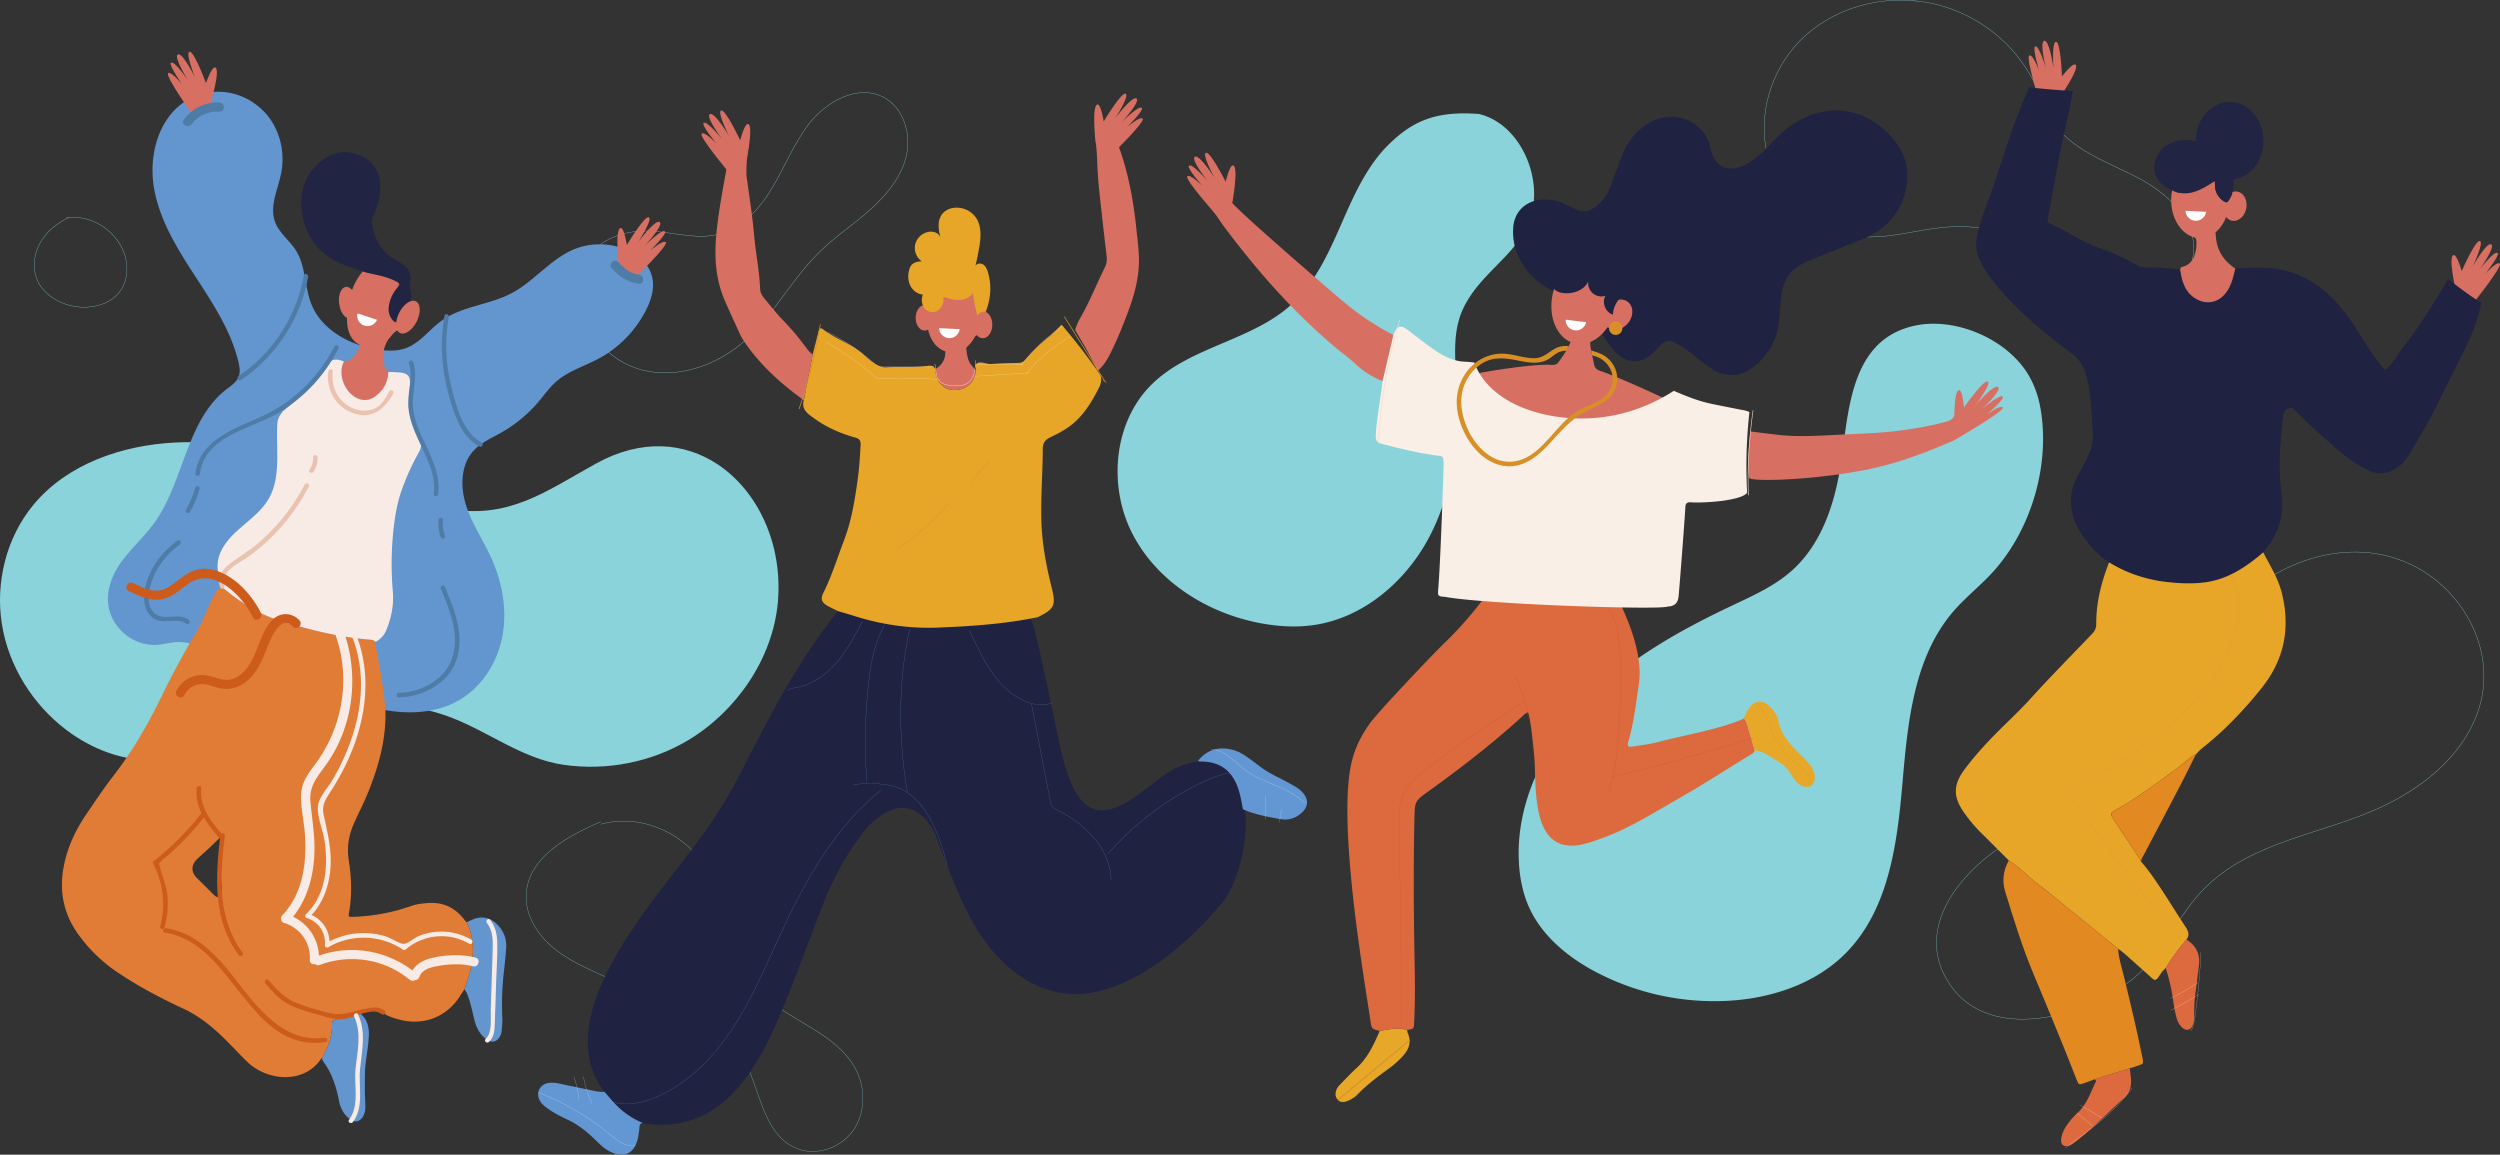 <svg xmlns="http://www.w3.org/2000/svg" width="3521.999" height="1626.689" viewBox="0 0 3521.999 1626.689">
  <rect x="0" y="0" width="3521.999" height="1626.689" fill="#333333" stroke="none"/>
  <g id="success" transform="translate(-32.395 -94.644)">
    <path id="Path_638" data-name="Path 638" d="M1043.7,247.876c-46.279-30.833-107.073-36.95-171.418-1.409-70.943,39.184-123.1,79.207-208.547,63.678-134.207-24.387-242.822-100.485-384.7-93.209-74.75,3.832-152.052,30.079-199.883,88.168-37.8,45.911-53.534,108.959-44.076,167.878S78.442,585.993,125.762,621.81c36.243,27.436,81.134,44.6,126.394,42.534C293.312,662.469,332,645.275,370.4,630.223c92.518-36.263,196.3-61.286,290.121-28.6,57.259,19.95,105.249,60.656,166.095,69.391,60.072,8.623,123.156-3.438,175.393-34.762,67.757-40.628,119.185-114.892,126.24-194.442C1135.44,360.8,1100.5,285.722,1043.7,247.876Z" transform="translate(0 501.12)" fill="#8ad3db"/>
    <path id="Path_639" data-name="Path 639" d="M282.3,321.547c-47.524,20.3-102.452,50.609-105.137,102.216-1.45,27.784,14.125,54.272,35,72.665s46.674,30.064,72.05,41.469q61.258,27.52,122.52,55.046c21.472,9.647,43.569,19.73,59.549,37.016,41.335,44.727,35.859,129.719,92.523,152.052,27.81,10.959,61.952-1.23,79.059-25.74s17.578-58.673,3.914-85.258c-23.9-46.51-80.114-64.288-121.2-96.632a193.624,193.624,0,0,1-67.3-103.446c-5.467-21.436-7.229-43.815-14.509-64.708-21.334-61.219-94.352-99.025-156.657-81.113" transform="translate(596.56 930.784)" fill="none" stroke="#8ad3db" stroke-miterlimit="10" stroke-width="0.412"/>
    <path id="Path_640" data-name="Path 640" d="M918.732,195.951c-11.686-32.3-36.007-60.712-69.473-68.981-61.921-5.036-94.234,10.687-126.25,41.571s-50.388,72.885-68.233,113.631-36.812,82.609-69.591,112.684c-55.947,51.326-142.22,59.4-196.681,112.3s-62.649,143.265-28.02,210.837S466.041,830.142,540.668,844.186c24.254,4.565,49.21,6.235,73.674,2.925,71.947-9.719,133.2-62.772,166.146-127.469s40.679-139.627,36.8-212.123c-1.885-35.326-6.092-72.429,8.469-104.676,28.865-63.93,102.636-85.909,100.725-166.474A128.883,128.883,0,0,0,918.732,195.951Z" transform="translate(1267.138 128.348)" fill="#8ad3db"/>
    <path id="Path_641" data-name="Path 641" d="M195.977,413.184c-10.539-24.592-1.1-54.8,18.531-72.982s47.483-25.494,74.233-24.874c33.225.763,66.783,12.614,99.055,4.688C421,311.859,445.91,284.2,463.535,254.9s30.254-61.655,50.788-88.988c24.71-32.892,69.919-58.063,106.366-39,27.774,14.525,39.025,50.66,32.318,81.272s-27.748,56.167-51.152,77.015-49.779,38.277-72.117,60.256c-38.517,37.908-63.719,88.045-104.046,124.027-38.6,34.439-92.866,54.072-143.2,42.119s-92.431-60.235-88.414-111.812" transform="translate(656.495 104.783)" fill="none" stroke="#8ad3db" stroke-miterlimit="10" stroke-width="0.439"/>
    <path id="Path_642" data-name="Path 642" d="M1168.188,256c-30.509-51.244-104.465-82.712-162.708-68.833-87.691,20.9-90.509,118.273-101.222,191.737-8.223,56.408-26.683,114.543-69.135,152.579-24.469,21.928-55.066,35.52-84.766,49.579-75.37,35.674-149.505,77.424-207.179,137.645s-97.6,141.5-92.8,224.747c1.2,20.944,5.241,41.883,13.659,61.1,18.393,42.017,56.28,72.685,97.011,93.773a358.921,358.921,0,0,0,186.921,39.214c59.866-3.843,120.594-24.28,162.821-66.9,60.527-61.081,72.536-153.855,79.909-239.528s15.98-177.981,72.439-242.838c17.466-20.058,38.784-36.458,56.465-56.326,52.924-59.462,79.156-149.311,65.712-227.944C1182.118,285.372,1176.232,269.515,1168.188,256Z" transform="translate(1721.875 366.843)" fill="#8ad3db"/>
    <path id="Path_643" data-name="Path 643" d="M733.006,96.3c-59.523-7.014-122.479,12.747-164.65,55.338s-61.3,107.842-45.168,165.567,68.551,104.532,128.192,110.5c41.171,4.119,81.856-9.857,123.1-13.131,70.047-5.564,142.015,21.692,190.8,72.265,14.022,14.535,26.344,30.981,42.667,42.883s38.282,18.7,56.91,10.892c14.889-6.24,24.751-20.345,33.507-33.907,10.851-16.81,21.549-34.6,23.859-54.477,5.559-47.888-38.169-86.8-81.123-108.682s-92.528-38.784-118.5-79.4c-9.944-15.549-15.514-33.425-23.3-50.163C866.937,144.325,792.7,96.216,715.894,95.11" transform="translate(2000.261 0)" fill="none" stroke="#8ad3db" stroke-miterlimit="10" stroke-width="0.439"/>
    <path id="Path_644" data-name="Path 644" d="M1248.11,272.131q-4.4-2.636-8.925-5c-91.657-47.883-204.833-6.517-267.21,69.673-64.093,78.285-72.265,207.312-158.584,265.647-28.752,19.433-60.989,18.951-93.087,28.435-86.918,25.678-205.17,133.064-133.172,229.758,62.438,83.849,214.977,33.876,273.394-30.474,30.008-33.056,48.682-75.314,79.719-107.406,68.751-71.077,173.288-78.311,258.193-120.179,57.679-28.445,111.72-73.561,131.158-137C1352.442,391.035,1313.208,311.12,1248.11,272.131Z" transform="translate(2195.615 625.688)" fill="none" stroke="#8ad3db" stroke-miterlimit="10" stroke-width="0.439"/>
    <path id="Path_645" data-name="Path 645" d="M90.669,154.8C73.255,162.87,57.6,175.745,48.847,192.826s-9.832,38.564-.333,55.245c6.963,12.23,18.89,21.026,31.77,26.7,30.6,13.485,73.218,6.333,87.2-24.044,4.2-9.125,5.441-19.438,4.56-29.444-3.545-40.1-45.362-72.444-85.063-65.794" transform="translate(38.879 246.185)" fill="none" stroke="#8ad3db" stroke-miterlimit="10" stroke-width="0.439"/>
    <g id="Group_261" data-name="Group 261" transform="translate(119.676 167.527)">
      <g id="Group_255" data-name="Group 255">
        <path id="Path_646" data-name="Path 646" d="M160.083,448.376c2.895-9.325,6.543-18.388,8.643-27.989,4.98-22.779,5.374-45.075-5.39-66.517,2.849-1.317,5.672-2.69,8.541-3.945,12.547-5.477,24.91-2.679,34.562,7.075,9.8,9.909,13.782,21.61,12.465,35.3-1,10.452-1.87,20.919-3.13,31.34a410.31,410.31,0,0,0-2.2,65.943c.225,5.564-.5,11.169-.871,16.754a19.315,19.315,0,0,1-2.321,8.008c-4.478,8.218-11.553,10.021-19.054,4.539-9.832-7.188-14.863-17.414-17.537-28.983-2.521-10.908-4.831-21.851-8.735-32.405A28.245,28.245,0,0,0,160.083,448.376Z" transform="translate(406.833 872.554)" fill="#6395ce"/>
        <g id="Group_233" data-name="Group 233" transform="translate(0 56.336)">
          <path id="Path_647" data-name="Path 647" d="M814.332,356.546c-7.439-7.316-16.953-12.568-28.25-16.354-21.667-7.26-45.977-6.952-67.167,1.788-33.461,13.792-56.521,45.337-88.573,62.146-31.34,16.436-69.719,17.963-98.42,38.671-17.02,12.281-29.905,30.858-49.533,38.3-13.182,5-27.84,4.268-41.75,1.947-38.3-6.394-77.148-27.287-91.78-63.253-10-24.551-7.813-53.585-21.908-76.036-8.884-14.146-23.665-24.582-29.449-40.254-8.192-22.189,4.186-46.028,8.7-69.242,5.21-26.775-.769-55.753-17.035-77.65s-42.79-36.1-70.067-36.443c0,0-19.694-2.085-49.845,14.515-37.4,25.842-50.04,77.219-42.119,121.982s32.61,84.536,57.387,122.648,50.6,76.856,61.3,121.035c1.721,7.1,2.992,14.766.246,21.528-3.084,7.588-10.477,12.332-16.963,17.338C171.85,583.45,169.5,669.538,126.975,728.072c-13.782,18.972-31.606,34.716-45.449,53.642-16.856,23.045-26.38,52.668-13.413,79.822,10.636,22.271,34.619,38.159,59.487,37.877.994-.015,1.988-.051,2.982-.113,10.2-.651,20.166-3.73,30.382-3.9,10.242-.174,20.278,2.572,30.151,5.292,40.116,11.066,80.329,22.159,119,37.549,40.4,16.082,79.12,36.852,121.091,48.242s89.177,12.378,126.588-9.8c32.247-19.11,53.606-53.99,60.2-90.883s-.635-75.447-16.205-109.543c-11.287-24.72-26.9-47.56-35.167-73.443s-7.726-57.023,10.641-77.051c10.513-11.456,25.315-17.742,38.851-25.4a194.512,194.512,0,0,0,52.75-43.692c8.013-9.478,15.175-19.786,24.485-28,17.3-15.263,40.336-21.918,60.63-32.887a159.4,159.4,0,0,0,58.909-55.317c14.151-22.579,25.366-50.137,9.089-74.719A56.952,56.952,0,0,0,814.332,356.546Z" transform="translate(2.713 -120.085)" fill="#6395ce"/>
          <path id="Path_648" data-name="Path 648" d="M616.346,824.232c-1.716,2.618-3.52,5.185-5.139,7.864-18.552,30.658-51.874,43.964-86.6,34.665-7.127-1.906-14.422-3.945-20.463-7.864-11.753-7.619-23.112-5.769-34.87-1-11.446,2.966-22.855,6.051-34.342,8.838-3.837.927-5.077,3.212-5.011,6.732.333,17.291-5.523,32.738-14.084,47.386-.287.195-.676.323-.856.589-24.664,36.965-75.939,31.58-103.548,5.759-8.433-7.89-16.174-16.508-24.321-24.705-5.923-5.964-11.809-11.978-18.039-17.614-14.586-13.193-30.095-24.854-48.19-33.251-32.41-15.037-64.027-31.683-93.7-51.756A213.642,213.642,0,0,1,71.25,745.01c-22.164-31.683-26.508-66.327-17.245-103.262,5.871-23.388,16.374-44.661,29.905-64.457,12.25-17.922,24.234-36.089,37.524-53.227,26.985-34.8,48.851-72.639,68.074-112.038,11.835-24.254,24.141-48.2,37.785-71.476,1.23-2.1,2.177-4.37,3.253-6.563,8.92-12.224,15.365-25.786,21.405-39.578,5.887-13.444,11.307-27.164,21.19-38.4,3.007,2.4,6.04,4.76,9.012,7.193,22.671,18.567,47.473,33.553,75.6,42.022,39.5,11.9,79.392,22.3,120.712,25.9,4.447.389,9.212-.082,12.855,3.448a22.443,22.443,0,0,0,.01,4.15c5.451,30.033,11.184,60.02,13.731,90.494,1.624,41.894-9.422,81.159-25.1,119.375-5.984,14.571-13.341,28.537-19.643,43-7.1,16.272-9.627,32.989-6.886,50.312,3.914,24.792,4.872,49.471.4,74.279-1.1,6.1-.456,6.107,6.051,5.871a271.779,271.779,0,0,0,81.318-15.2c7.967-2.823,16.344-3.74,24.787-4.263,20.985-1.3,37.472,6.8,50.137,23.3,1.05,1.373,2.316,2.577,3.484,3.853,10.764,21.441,10.37,43.738,5.39,66.517C622.889,805.844,619.241,814.908,616.346,824.232ZM272.85,609.686c-7.26,7.014-12.45,12.143-17.778,17.133-5.1,4.785-10.508,9.248-15.473,14.161-8.443,8.351-8.366,18.065-.138,26.227,7.444,7.388,14.832,14.832,22.3,22.194,6.9,6.8,8.249,6.542,11.912-2.3a11.08,11.08,0,0,0,1.035-5.011C272.568,658.875,271.072,635.636,272.85,609.686Z" transform="translate(-49.43 440.362)" fill="#e17c37"/>
          <path id="Path_649" data-name="Path 649" d="M228.279,187.814c-.82-3.463-3.125-6.466-6.584-7.224a4.078,4.078,0,0,0-2.177.015,5.113,5.113,0,0,0-2.429,2.285c-2.388,3.7-4.15,7.972-7.6,10.7s-9.5,2.89-11.487-1.035c-.451-.886-.815-2.049-1.793-2.234a2.569,2.569,0,0,0-2.019.922A214.236,214.236,0,0,1,151.931,220.8c-.553.292-1.173.692-1.2,1.312-.026.548.436.979.789,1.4,1.9,2.316.9,5.769-.272,8.53-3.433,8.064-8.674,16.671-17.266,18.4a9.555,9.555,0,0,0-3.868,1.178,6.65,6.65,0,0,0-2.106,3.5c-4.719,14.591.656,31.4,11.553,41.9,5.892,5.682,14.146,9.284,22.261,8.228a29.5,29.5,0,0,0,14.125-6.414c10.57-8.3,25.858-24.116,16.349-32.933-15.7-14.556-5.3-49.323,13.5-58.781,2.249-1.127,4.806-1.414,7.265-1.931,5.943-1.255,11.958-4.375,14.54-9.878A11.647,11.647,0,0,0,228.279,187.814Z" transform="translate(267.499 128.823)" fill="#d77062"/>
          <path id="Path_650" data-name="Path 650" d="M120.947,436.439c8.561-14.648,14.417-30.095,14.084-47.386-.067-3.52,1.173-5.8,5.011-6.732,11.487-2.787,22.9-5.871,34.342-8.838,10.529,8.126,13.09,19.669,12.511,31.888-.558,11.845-2.347,23.609-4.129,35.382-1.921,12.685-1.388,25.771-1.537,38.681-.092,8.377.63,16.754.763,25.135.087,5.671-.825,11.174-4.334,15.928-4.35,5.907-10.349,7.07-16.456,2.92-9.253-6.286-14.31-15.785-16.282-26.14-3.924-20.581-10.073-39.983-23-56.813C121.152,439.462,121.254,437.8,120.947,436.439Z" transform="translate(245.461 924.772)" fill="#6395ce"/>
          <path id="Path_651" data-name="Path 651" d="M375.694,324.591c4.462-8.074,4.708-15.549-.251-23.691-7.757-12.726-11.61-26.718-12.834-41.7-.861-10.585.359-20.939.763-31.4.4-10.411-3.433-14.709-13.833-15.806-5.549-.584-11.159-.6-16.738-.881-.4,14.709-7.121,26.191-18.7,34.706-8.966,6.594-19.853,6.2-28.6.548-17.419-11.271-23.306-35.561-15.175-49.82-12.06-5.18-18.608-3.571-26.785,7.982-15.278,21.585-33.579,40.265-53.606,57.356l-.251.21c-1.02.769-2,1.588-2.936,2.444-1.1.912-2.2,1.839-3.3,2.751.051.164.082.338.128.5-4.047,4.693-6.732,10.19-7.091,15.76-2.326,36.284,5.876,75.688-12.624,106.991-8.915,15.088-23.045,26.221-36.355,37.631S100.974,452.26,94.99,468.737c-4.811,13.234-3.474,29.5,4.908,40.249a55.955,55.955,0,0,0,.912,7.029c1.639,1.3,3.294,2.6,4.918,3.924,22.666,18.567,47.473,33.553,75.59,42.022,39.5,11.9,79.392,22.3,120.712,25.9,4.447.389,9.212-.082,12.855,3.448,7.608-3.771,12.537-10,15.585-17.7,6.64-16.8,10.216-34.245,8.735-52.34a452.086,452.086,0,0,1,.517-84.833c2.065-19.51,4.985-38.7,11.42-57.428A342.98,342.98,0,0,1,375.694,324.591ZM130.234,468.553c-2.188,1.65-4.58,3.32-7.024,5.047a156.47,156.47,0,0,1,16.18-12.757A116.852,116.852,0,0,1,130.234,468.553Z" transform="translate(127.001 183.619)" fill="#f8ebe5"/>
          <path id="Path_652" data-name="Path 652" d="M206.452,235.917c-7.321,33.343-30.1,56.834-50.793,52.13-29.572-6.727-31.6-35.28-24.274-68.622s30.069-56.68,50.8-52.125S213.778,202.574,206.452,235.917Z" transform="translate(273.757 72.257)" fill="#d77062"/>
          <path id="Path_653" data-name="Path 653" d="M207.865,306.589c-7.654-2.48-15.329-4.883-22.953-7.455-37.068-12.522-62.29-36.32-68.438-76.057-4.437-28.686,2.869-54.436,26.329-73.551,12.8-10.431,27.579-15.124,44.158-11.712,33.717,6.937,42.457,34.619,39.061,57.761-1.629,11.092-5.436,21.713-9.683,32.1-1.066,2.608-2.183,4.98-1.68,8.008,3.663,21.959,11.738,41.033,32.677,52.233a64.123,64.123,0,0,1,15.37,10.918c5.339,5.333,7.834,11.722,6.1,19.105a29.965,29.965,0,0,0,.379,14.381c2.4,10.047-1.675,19.269-5.006,28.481-2.664,4.468-4.913,9.258-8.951,12.727-4.893,4.206-8.366,3.8-12.245-1.445a23.894,23.894,0,0,1-4.534-17.763,50.808,50.808,0,0,1,11.092-25.479c5.262-6.655,5.087-7.285-2.685-11.061C234.517,311.779,221.088,309.525,207.865,306.589Z" transform="translate(221.95 -51.514)" fill="#212443"/>
          <path id="Path_654" data-name="Path 654" d="M170.285,206.9c-6.2,12.306-16.738,19.5-23.537,16.082s-7.291-16.18-1.091-28.486,16.733-19.51,23.537-16.082S176.484,194.591,170.285,206.9Z" transform="translate(329.418 116.902)" fill="#d77062"/>
          <path id="Path_655" data-name="Path 655" d="M150.722,194.327c1.645,12.25-2.567,22.927-9.412,23.844s-13.726-8.264-15.37-20.514,2.567-22.927,9.406-23.849S149.072,182.077,150.722,194.327Z" transform="translate(264.583 101.176)" fill="#d77062"/>
        </g>
        <path id="Path_656" data-name="Path 656" d="M158.461,190.109a14.534,14.534,0,0,1-27.507-9.084Z" transform="translate(285.413 187.531)" fill="#fff"/>
        <path id="Path_657" data-name="Path 657" d="M270.493,190.03c-3.427-4.544-22.251,11.789-22.251,11.789s23.188-22.84,21.211-26.734c-3.12-6.148-29.07,20.232-29.07,20.232s27.518-29.434,21.385-33.85-30.054,27.81-30.054,27.81,20.632-31.7,14.74-34.552-30.93,39.061-30.93,39.061-3.678-24.423-8.7-23.993c-8.474.722-2.833,52.924-2.833,52.924l22.2,18.316S273.915,194.58,270.493,190.03Z" transform="translate(580.3 78.512)" fill="#d77062"/>
        <path id="Path_658" data-name="Path 658" d="M78.875,139.425c4.2-3.843,19.7,15.672,19.7,15.672S79.986,128.39,82.645,124.926c4.2-5.472,24.854,25.233,24.854,25.233s-21.636-33.994-14.8-37.206,24.433,32.861,24.433,32.861-14.453-34.957-8.141-36.678,23.229,44.081,23.229,44.081,8.1-23.332,12.957-21.984c8.2,2.27-6.942,52.545-6.942,52.545L113.048,197.7S74.673,143.268,78.875,139.425Z" transform="translate(70.656 -109.089)" fill="#d77062"/>
        <g id="Group_234" data-name="Group 234" transform="translate(772.841 294.304)">
          <path id="Path_659" data-name="Path 659" d="M202.084,177.516c10.887,11.4,21.964,19.679,38.01,21.549,8.151.948,8.085-11.83,0-12.773-12.409-1.45-20.724-9.161-28.983-17.809-5.687-5.958-14.709,3.084-9.027,9.033Z" transform="translate(-200.276 -166.532)" fill="#4f7ca6"/>
        </g>
        <g id="Group_235" data-name="Group 235" transform="translate(170.41 71.509)">
          <path id="Path_660" data-name="Path 660" d="M134.215,123.122c-20.125-1.009-38.2,8.095-50.271,23.993-4.97,6.548,6.117,12.921,11.026,6.45,9.376-12.347,23.947-18.439,39.245-17.671,8.213.41,8.192-12.363,0-12.773Z" transform="translate(-82.691 -123.046)" fill="#4f7ca6"/>
        </g>
        <g id="Group_236" data-name="Group 236" transform="translate(188.016 413.331)">
          <path id="Path_661" data-name="Path 661" d="M281.991,191.381A215.384,215.384,0,0,1,177.9,290.975c-37.385,16.856-85.939,32.631-91.749,79.935-.5,4.068,5.892,4.032,6.389,0,6.532-53.217,72.7-63.351,110.731-85.791A220.354,220.354,0,0,0,287.5,194.6c1.85-3.658-3.658-6.9-5.513-3.223Z" transform="translate(-86.128 -189.764)" fill="#4f7ca6"/>
        </g>
        <g id="Group_237" data-name="Group 237" transform="translate(174.249 612.049)">
          <path id="Path_662" data-name="Path 662" d="M96.922,230.806a134,134,0,0,1-13.029,30.884c-2.06,3.561,3.458,6.783,5.513,3.223A141.11,141.11,0,0,0,103.08,232.5c1.117-3.96-5.047-5.656-6.158-1.7Z" transform="translate(-83.441 -228.551)" fill="#4f7ca6"/>
        </g>
        <g id="Group_238" data-name="Group 238" transform="translate(487.829 434.92)">
          <path id="Path_663" data-name="Path 663" d="M145.623,197.9c5.989,19.013-1.143,37.5-.973,56.741.128,14.289,4.37,28.02,9.816,41.1,11.6,27.871,29.931,54.856,26.185,86.36-.482,4.073,5.907,4.042,6.389,0,3.54-29.792-12.045-55.845-23.783-82.025-7.091-15.821-12.911-32.333-12.117-49.917.83-18.408,6.358-35.8.64-53.959-1.23-3.9-7.4-2.239-6.158,1.7Z" transform="translate(-144.646 -193.978)" fill="#4f7ca6"/>
        </g>
        <g id="Group_239" data-name="Group 239" transform="translate(530.159 656.561)">
          <path id="Path_664" data-name="Path 664" d="M153.116,240.3a57.255,57.255,0,0,0,3.151,24.218c1.368,3.843,7.542,2.188,6.158-1.7A52.845,52.845,0,0,1,159.5,240.3c.343-4.1-6.046-4.073-6.384,0Z" transform="translate(-152.909 -237.239)" fill="#4f7ca6"/>
        </g>
        <g id="Group_240" data-name="Group 240" transform="translate(471.72 751.826)">
          <path id="Path_665" data-name="Path 665" d="M144.586,413.6c32.339-.553,68.494-18.972,80.1-50.46,13.167-35.715-1.675-72.644-15.6-105.629-1.593-3.776-7.1-.523-5.513,3.223,12.347,29.254,25.622,61.388,17.194,93.573-8.6,32.815-43.579,52.351-76.185,52.909-4.1.067-4.119,6.455,0,6.384Z" transform="translate(-141.502 -255.833)" fill="#4f7ca6"/>
        </g>
        <g id="Group_241" data-name="Group 241" transform="translate(115.645 688.163)">
          <path id="Path_666" data-name="Path 666" d="M119.111,244c-24.234,17.343-43.754,44.7-46.838,75-1.312,12.875,1.978,27.149,13.495,34.619,14.207,9.212,32.344-2.1,45.911,7.485,3.366,2.377,6.558-3.161,3.223-5.518-7.68-5.426-15.657-4.99-24.73-4.406-8.812.564-18.132.953-24.787-6.133-6.942-7.393-7.741-18.285-6.389-27.784,3.884-27.369,21.185-51.895,43.339-67.746,3.315-2.372.128-7.916-3.223-5.518Z" transform="translate(-72.002 -243.407)" fill="#4f7ca6"/>
        </g>
        <g id="Group_242" data-name="Group 242" transform="translate(247.358 313.154)">
          <path id="Path_667" data-name="Path 667" d="M102.376,319.684a223.477,223.477,0,0,0,94.788-145.468c.717-4.017-5.436-5.743-6.158-1.7A217.193,217.193,0,0,1,99.154,314.166c-3.387,2.29-.195,7.828,3.223,5.518Z" transform="translate(-97.71 -170.211)" fill="#4f7ca6"/>
        </g>
        <g id="Group_243" data-name="Group 243" transform="translate(535.197 369.738)">
          <path id="Path_668" data-name="Path 668" d="M157.566,183.568c-6.548,37.488-4.232,74.735,6.046,111.326,7.639,27.195,16.774,58.063,43.077,72.752,3.591,2,6.814-3.51,3.223-5.518-25.96-14.494-34.311-46.884-41.438-73.669a238.6,238.6,0,0,1-4.749-103.2c.7-4.022-5.451-5.748-6.158-1.7Z" transform="translate(-153.892 -181.256)" fill="#4f7ca6"/>
        </g>
        <g id="Group_244" data-name="Group 244" transform="translate(374.735 447.368)">
          <path id="Path_669" data-name="Path 669" d="M123.058,199.442c-3.212,24.869,9.688,49.113,33.548,58.258,26.852,10.293,45.475-4.488,58.007-27.123,1.993-3.6-3.52-6.824-5.513-3.223-4.683,8.459-9.6,17.763-18.132,22.968-10.621,6.481-24.541,5.164-35.392.021-19.679-9.325-28.839-29.936-26.134-50.9.528-4.063-5.866-4.027-6.384,0Z" transform="translate(-122.572 -196.408)" fill="#eac2b0"/>
        </g>
        <g id="Group_245" data-name="Group 245" transform="translate(221.366 607.869)">
          <path id="Path_670" data-name="Path 670" d="M100.163,372.7c-7.009-20.985,21.329-32.375,34.865-42.273a284.278,284.278,0,0,0,32.139-27.384A286.389,286.389,0,0,0,219,232.556c1.911-3.632-3.6-6.865-5.518-3.223a280.342,280.342,0,0,1-66.081,83.224c-12.6,10.739-26.729,18.813-39.814,28.773C96.9,349.471,89.439,360.733,94,374.4c1.3,3.879,7.465,2.219,6.158-1.7Z" transform="translate(-92.637 -227.735)" fill="#eac2b0"/>
        </g>
        <g id="Group_246" data-name="Group 246" transform="translate(348.202 568.348)">
          <path id="Path_671" data-name="Path 671" d="M123.027,223.1a28.9,28.9,0,0,1-5.082,17.122c-2.306,3.417,3.228,6.62,5.513,3.223A34.9,34.9,0,0,0,129.41,223.1c-.077-4.1-6.466-4.119-6.384,0Z" transform="translate(-117.394 -220.021)" fill="#eac2b0"/>
        </g>
        <g id="Group_247" data-name="Group 247" transform="translate(342.728 810.205)">
          <path id="Path_672" data-name="Path 672" d="M178.569,272.106C210.6,342,191.69,420.653,153.931,484.137c-6.645,11.169-19.208,23.634-19.781,37.211-.64,15.006,6.963,31.775,9.263,46.638,5.7,36.852,1.9,77-26.16,104.256a3.222,3.222,0,0,0,1.409,5.333c16.82,5.18,26.9,20.806,25.294,38.2-.231,2.485,2.859,3.883,4.806,2.761a99.612,99.612,0,0,1,105.378,3.571,3.259,3.259,0,0,0,3.868-.5,77.447,77.447,0,0,1,89.254-7.992c3.556,2.08,6.773-3.438,3.223-5.513a83.278,83.278,0,0,0-51.393-11.036,84.483,84.483,0,0,0-23.1,5.887c-7.224,2.992-16.451,12.517-23.45,10.513-8.53-2.444-16.344-8.428-25.212-10.913a107.248,107.248,0,0,0-27.282-3.914,105.335,105.335,0,0,0-54.513,14.381q2.405,1.375,4.806,2.756a42.134,42.134,0,0,0-29.987-44.358q.707,2.675,1.409,5.339c23.788-23.1,31.98-56.224,30.207-88.578-1.055-19.32-5.83-37.688-9.729-56.531-2.68-12.916,2.239-20.673,8.93-30.976q7.923-12.2,14.935-24.976c34.578-63.222,48.944-139.233,17.978-206.81-1.711-3.735-7.219-.492-5.518,3.223Z" transform="translate(-116.325 -267.228)" fill="#f8ebe5"/>
        </g>
        <g id="Group_248" data-name="Group 248" transform="translate(189.567 1034.571)">
          <path id="Path_673" data-name="Path 673" d="M122.9,379.513c-16.246-18.823-32.595-38.979-29.741-65.446.441-4.078-5.948-4.047-6.384,0-3.028,28.015,14.351,49.963,31.606,69.965,2.69,3.115,7.193-1.419,4.519-4.519Z" transform="translate(-86.43 -311.02)" fill="#cc5b1c"/>
        </g>
        <g id="Group_249" data-name="Group 249" transform="translate(218.541 1101.065)">
          <path id="Path_674" data-name="Path 674" d="M96.632,327.042c-6.87,58.478-10.913,118.519,25.914,168.436,2.413,3.269,7.957.087,5.513-3.223-36.176-49.041-31.775-107.893-25.038-165.214.477-4.073-5.912-4.042-6.389,0Z" transform="translate(-92.086 -323.999)" fill="#cc5b1c"/>
        </g>
        <g id="Group_250" data-name="Group 250" transform="translate(285.81 1307.069)">
          <path id="Path_675" data-name="Path 675" d="M106.037,369.773c9.038,10.457,18.357,21.134,30.448,28.158,12.819,7.444,27.881,11.143,42,15.216,12.921,3.73,26.708,8.7,40.352,6.389,14.033-2.382,37.974-16.733,50.87-6.655,3.2,2.505,7.752-1.988,4.514-4.514-8.725-6.819-18.4-4.924-28.635-2.756-17.886,3.786-31.591,10.323-50.25,5.61-15.088-3.812-30.556-8.039-45.034-13.787-16.7-6.635-28.255-18.88-39.752-32.18-2.69-3.115-7.193,1.419-4.514,4.519Z" transform="translate(-105.216 -364.208)" fill="#cc5b1c"/>
        </g>
        <g id="Group_251" data-name="Group 251" transform="translate(128.295 1071.288)">
          <path id="Path_676" data-name="Path 676" d="M143.042,319.3a395.492,395.492,0,0,1-67.659,67.915c-1.137.892-1.1,2.715-.5,3.868a121.724,121.724,0,0,1,9.74,87.779c-1.04,3.981,5.118,5.677,6.158,1.7a128.471,128.471,0,0,0,3.981-44.835c-1.363-14.469-7.178-26.549-10.611-40.29-1.414-5.667-2.157-4.3,2.582-9.145,2.51-2.567,5.651-4.683,8.366-7.024q9.091-7.854,17.681-16.272a396.742,396.742,0,0,0,34.772-39.178c2.5-3.207-1.988-7.757-4.514-4.519Z" transform="translate(-74.471 -318.187)" fill="#cc5b1c"/>
        </g>
        <g id="Group_252" data-name="Group 252" transform="translate(142.494 1234.731)">
          <path id="Path_677" data-name="Path 677" d="M79.555,356.291c97.262,14.14,118.242,170.685,226.909,154.142,4.047-.615,2.326-6.768-1.7-6.158-56.921,8.669-95.274-42.924-125.794-82.379-25.1-32.452-54.933-65.543-97.713-71.768-4.022-.584-5.759,5.569-1.7,6.163Z" transform="translate(-77.243 -350.088)" fill="#cc5b1c"/>
        </g>
        <g id="Group_253" data-name="Group 253" transform="translate(90.641 728.319)">
          <path id="Path_678" data-name="Path 678" d="M256.78,313.607c-14.023-28.568-44.245-60.871-78.362-62.326-15.58-.666-27.589,7.89-39.383,16.943-7.07,5.421-14.52,11.5-23.465,13.341-13.556,2.787-27.062-4.258-38.758-10.119-7.332-3.673-13.807,7.342-6.445,11.031,14.945,7.49,31.463,15.247,48.6,11.4,14.223-3.2,24.428-13.884,36.063-21.805,35.664-24.269,75.77,17.517,90.72,47.975,3.622,7.383,14.643.917,11.031-6.445Z" transform="translate(-67.122 -251.245)" fill="#cc5b1c"/>
        </g>
        <g id="Group_254" data-name="Group 254" transform="translate(160.55 792.3)">
          <path id="Path_679" data-name="Path 679" d="M254.747,272.4c-11.087-11.743-28.194-11.5-39.035.42-15.15,16.646-18.675,40.582-29.921,59.5-5.953,10.011-14.863,20.145-26.554,23.2-12.475,3.264-24.382-3.925-36.545-5.6-17.163-2.372-33.092,6.481-41.12,21.6-3.853,7.26,7.168,13.72,11.031,6.45,4.672-8.8,12.194-14.771,22.3-15.59,10.605-.856,20.611,4.816,30.961,6.312,13.213,1.911,25.427-2.587,35.469-11.133,11.584-9.852,18.475-23.245,24.2-37.062,5.026-12.127,20.3-60.128,40.183-39.066,5.656,5.989,14.673-3.053,9.032-9.032Z" transform="translate(-80.767 -263.733)" fill="#cc5b1c"/>
        </g>
      </g>
      <g id="Group_256" data-name="Group 256" transform="translate(308.548 798.853)">
        <path id="Path_680" data-name="Path 680" d="M181.342,274.788c28.834,65.1,17.834,140.934-24.966,197.071-9.652,12.665-18.08,25.279-18.434,41.725-.425,19.561,4.734,39.491,5.754,59.072,2.055,39.358-4.206,80.57-32.236,110.245a6.457,6.457,0,0,0,2.818,10.672,50.924,50.924,0,0,1,36.017,52.069c-.471,8.213,12.3,8.182,12.773,0,1.7-29.352-17.379-55.937-45.393-64.385q1.406,5.341,2.818,10.677c26.15-27.687,35.992-65.016,36.376-102.365.231-22.594-3.75-44.522-5.7-66.916-2.039-23.419,10.959-36.171,23.383-54,40.521-58.13,46.326-135.974,17.824-200.314-3.325-7.5-14.335-1.009-11.031,6.445Z" transform="translate(-109.654 -265.012)" fill="#f8ebe5"/>
      </g>
      <g id="Group_257" data-name="Group 257" transform="translate(355.226 1265.415)">
        <path id="Path_681" data-name="Path 681" d="M126.478,377.235c42.678-16.133,91.56-8.623,126.783,20.683,6.276,5.226,15.36-3.766,9.032-9.032C223.7,356.777,170.226,347.1,123.081,364.918c-7.618,2.879-4.314,15.232,3.4,12.317Z" transform="translate(-118.764 -356.077)" fill="#f8ebe5"/>
      </g>
      <g id="Group_258" data-name="Group 258" transform="translate(490.913 1272.723)">
        <path id="Path_682" data-name="Path 682" d="M157.927,388.168c3.8-11.343,17.67-14.059,28.107-15.755,15.78-2.557,31.811-3.212,47.391.779,7.967,2.039,11.364-10.278,3.392-12.317-19.592-5.016-40.818-4.058-60.5.389-13.638,3.084-26.047,9.581-30.71,23.511-2.618,7.813,9.714,11.164,12.317,3.392Z" transform="translate(-145.248 -357.504)" fill="#f8ebe5"/>
      </g>
      <g id="Group_259" data-name="Group 259" transform="translate(595.941 1221.78)">
        <path id="Path_683" data-name="Path 683" d="M168.5,353.188c8.618,10.99,8.474,24.889,8.121,38.174-.379,14.376-.943,28.742-1.414,43.113l-1.337,40.577c-.394,12.076,2.664,32.446-7.111,41.315-3.053,2.772,1.476,7.275,4.514,4.519,8.151-7.4,8.033-17.8,8.4-28.081.7-19.438,1.281-38.886,1.916-58.33.579-17.588,1.88-35.331,1.532-52.929-.241-12.163-2.5-23.168-10.1-32.877-2.536-3.233-7.024,1.317-4.519,4.519Z" transform="translate(-165.748 -347.561)" fill="#f8ebe5"/>
      </g>
      <g id="Group_260" data-name="Group 260" transform="translate(403.78 1354.465)">
        <path id="Path_684" data-name="Path 684" d="M136.114,378.328c11.077,23.726,4.345,49.051,1.926,73.823-2.3,23.552,5.994,51.141-9.186,71.543-2.454,3.3,3.089,6.491,5.518,3.228,16.087-21.626,7.6-49.907,10.057-74.771,2.587-26.232,8.874-52.048-2.8-77.045-1.742-3.72-7.25-.482-5.518,3.223Z" transform="translate(-128.241 -373.458)" fill="#f8ebe5"/>
      </g>
    </g>
    <g id="Group_265" data-name="Group 265" transform="translate(790.531 226.595)">
      <g id="Group_264" data-name="Group 264">
        <g id="Group_263" data-name="Group 263" transform="translate(0 67.706)">
          <path id="Path_685" data-name="Path 685" d="M414.083,257.245c-4.232-41.689-11.85-82.681-26.908-121.982C377,135,366.84,134.448,356.68,133.833a222.155,222.155,0,0,1,1.947,23.317c.646,13.987,1.266,28,2.71,41.919,3.356,32.385,7.147,64.729,10.9,97.078a26.359,26.359,0,0,1-2.823,15.191c-11.9,24.182-21.866,49.3-35.484,72.66-2.449,4.191-3.919,8.956-5.836,13.454a9.467,9.467,0,0,0,.548,3.028c10.426,17.87,21.129,35.582,29.716,54.461.261.569,1.009.912,1.527,1.363,9-7.716,14.458-17.891,19.546-28.3,8.623-17.645,15.842-35.9,22.784-54.246,7.578-20.027,13.418-40.505,15.078-62.065C418.7,293.354,415.917,275.33,414.083,257.245Z" transform="translate(428.763 -133.833)" fill="#d77062"/>
          <g id="Group_262" data-name="Group 262" transform="translate(0 5.421)">
            <path id="Path_686" data-name="Path 686" d="M1119.844,541.762c-3.453-30.366-18.777-61.788-52.2-66.327-18.454-2.5-37.257,3.443-53.237,13-36.8,21.995-96.417,92.139-132.619,30.213-12.322-21.077-18.449-46.894-23.583-70.544-11.548-53.181-21.979-106.6-34.982-159.46q-2.72-7.6-5.257-15.263c-43.021,8.034-86.6,10.882-130.246,12.68-40.992,1.691-81.047-4.309-120.112-16.912-6.988-2.249-14.084-4.165-21.129-6.235-59.749,73.541-100.418,156.827-143.834,240.332-39.4,75.78-99.455,137.747-146.39,208.552-41.566,62.7-93.122,158.164-38.707,228.5,7.639,8.561,14.694,17.66,23.547,25.094a114.335,114.335,0,0,0,30.074,18.5c5.185.779,10.349,1.916,15.57,2.28,52.146,3.607,92.584-19.013,124.037-58.335,20.14-25.181,35.4-53.667,48.4-83.419,24.008-54.948,43.917-111.464,65.687-167.268,14.766-37.836,33.742-73.034,59.036-104.891a98.428,98.428,0,0,1,31.078-26.181c32.17-17.184,58.237,5.323,69.914,34.819,24.177,61.076,43.559,125.5,91.032,173.483,26.836,27.133,62.772,46.9,100.92,47.9,80.181,2.09,163.543-70.892,211.242-129.155C1108.593,648.072,1125.218,588.979,1119.844,541.762Z" transform="translate(-123.999 392.987)" fill="#1f2241"/>
            <path id="Path_687" data-name="Path 687" d="M617.43,184.165a44.6,44.6,0,0,0-3.4,3.095c-4.934,4.929-9.791,10.011-15.211,14.371A250.749,250.749,0,0,0,565.9,233.759c-2.91,3.392-6.061,4.083-10.047,4.176-12.562.282-25.125.461-37.667,1.516-6.937.584-18.162-6.025-22.22,1.445-.476.876,1.737,6.886.446,7.321-1.2,16.794-13.418,28.081-30.223,27.912-15.647-.159-26.232-11.855-26.816-29.644-2.239-4.6-6.092-5.005-10.6-4.375-19.479,2.7-39.122.8-58.6,2.008-12.347.763-24.8-11.866-33.491-19.223-17.922-15.165-34.752-19.161-53.657-32.959-1.88-1.373-3.561-3.576-7.137-2.234-3,11.743-6.1,23.9-9.207,36.043q-6.294,32.369-12.593,64.739c-2.808,9.555,1.783,16.036,8.95,21.406,3.079,2.311,6.194,4.57,9.371,6.747,16.636,11.415,35.034,19.069,54.323,24.5,5.912,1.665,7.685,4.35,7.383,10.293-.84,16.451-1.855,32.887-4.155,49.184-4.063,28.783-8.592,57.464-19.043,84.858-9.473,24.828-17.276,50.291-29.147,74.2-4.5,9.073-2.485,14,6.532,18.911,4.591,2.5,9.34,4.7,14.018,7.034,7.045,2.07,14.141,3.986,21.129,6.235,39.066,12.6,79.12,18.6,120.112,16.912,46.91-1.932,93.748-5.072,139.9-14.566,24.044-11.625,26.181-16.584,19.6-42.791-7.593-30.269-13.29-60.866-14.243-92.169-1.04-33.978,1.865-67.885,1.926-101.832.016-8.8,3.361-13.182,10.795-16.748,9.75-4.673,19.377-9.658,28.122-16.262,18.173-13.715,29.408-32.513,39.67-52.192,3.33-6.379,4.734-12.511,2.838-18.557C655.45,230.747,636.771,207.1,617.43,184.165Z" transform="translate(120.161 68.284)" fill="#e8a628"/>
            <path id="Path_688" data-name="Path 688" d="M354.763,416.733a389.667,389.667,0,0,0-30.663-36c-9.273-9.6-17.394-20.161-26-30.32-3.509-4.145-5.9-8.628-6.112-14.146-.968-24.879-6.112-49.287-8.274-74.069-2.4-27.533-6.763-54.9-10.518-82.3-1.2-8.766.277-36.632,3.238-45.009-9.33,3.54-21.574,23.906-30.786,21.969a39.445,39.445,0,0,1-.564,8.73c-5.518,30.325-11.312,60.609-14.443,91.324-3.386,33.22-1.783,65.789,11.861,96.863,7.045,16.036,14.335,31.97,21.672,47.878a70.268,70.268,0,0,0,5.882,9.919c22.41,32.877,51.495,58.98,83.521,82.087q6.294-32.362,12.588-64.739C361.173,425.975,358.114,421.17,354.763,416.733Z" transform="translate(20.677 -134.891)" fill="#d77062"/>
            <path id="Path_689" data-name="Path 689" d="M367.553,297.323c-1.194,16.794-13.413,28.081-30.218,27.912-15.647-.159-26.232-11.855-26.816-29.639a26.274,26.274,0,0,0,13.756-27.7c-.466-2.761-2.1-4.232-4.217-5.559a41.677,41.677,0,0,1-13.2-13.193c-3.894-6.184-5.605-13.628-15.38-14.714-5.318-.589-7.111-7.275-6.963-12.778.19-7.06,2.4-13.085,10.3-15.011,5.072,3.335,8.715,2.1,10.3-3.7,1.311-4.811,3.965-6.845,9.027-6.706,3.069.082,6.153-1.481,9.263-1.609,14.32-.6,23.588-7.613,27.953-21.241.143-.456,1.107-.651,1.988-1.132,5.979,2.664,8.1,8.156,9.329,14.053,1.573,7.531,2.557,15.186,4.206,22.691,2.106,9.56,4.954,10.99,14.873,8.238,7.9,4.355,8.6,11.379,6.435,18.941-2.029,7.1-7.05,11.22-14.663,10.933-4.042-.149-6.558,1.271-8.392,4.719a55.95,55.95,0,0,1-3.617,5.108c-2.459,3.571-7.977,5.185-7.27,10.759,1,7.936,1.793,16,7.163,22.548C363.383,292.66,365.5,294.966,367.553,297.323Z" transform="translate(249.018 19.179)" fill="#d77062"/>
            <path id="Path_690" data-name="Path 690" d="M273.922,405.591c7.639,8.556,14.694,17.655,23.547,25.089a114.335,114.335,0,0,0,30.074,18.5c-2.736.584-4.073,2.172-4.345,5.062a138,138,0,0,1-2.065,15.6c-4.509,21.18-18.152,29.788-38.558,20.161-11.369-5.364-19.29-15.063-28.317-23.2-9.755-8.787-20-16.374-31.857-21.923-10.155-4.754-20.16-9.816-29.27-16.472-4-2.92-7.787-6.046-10.262-10.385-6.312-11.077-.133-23.573,12.522-25.135a43.442,43.442,0,0,1,14.617.84c16.759,3.633,33.579,6.988,50.342,10.616A75.742,75.742,0,0,0,273.922,405.591Z" transform="translate(-180.37 927.695)" fill="#6297d4"/>
            <path id="Path_691" data-name="Path 691" d="M425.264,386.414c-1.563-7.485-2.782-15.057-4.739-22.435-7.516-28.317-23.767-44.83-54.61-44.927a27.886,27.886,0,0,1-4.114-.615c9.627-12.5,22.348-18.7,38.077-17.655a55.751,55.751,0,0,1,27.482,9.458c7.583,5.041,14.8,10.539,22.036,16.041,12.885,9.791,27.948,15.888,41.914,23.849,5.482,3.125,11.154,5.928,15.754,10.318,11.364,10.831,11.307,22.333-.733,32.277a33.932,33.932,0,0,1-28.455,7.46C459.939,397.092,442.1,393.7,425.264,386.414Z" transform="translate(567.737 548.673)" fill="#6297d4"/>
            <path id="Path_692" data-name="Path 692" d="M378.716,223.806a9.7,9.7,0,0,0-3.627.794c-.512-30.315-17.537-54.672-38.507-54.672-18.823,0-34.47,19.628-37.857,45.567a9.056,9.056,0,0,0-1.932-.277c-6.963,0-12.6,8.013-12.6,17.9s5.641,17.9,12.6,17.9a9.43,9.43,0,0,0,4.862-1.388c5.042,22.307,19.448,32.436,34.926,32.436,13.7,0,25.7-10.416,32.533-26.073,2.434,3.566,5.83,5.8,9.6,5.8,7.383,0,13.367-8.5,13.367-18.992S386.1,223.806,378.716,223.806Z" transform="translate(247.718 9.584)" fill="#d77062"/>
          </g>
          <path id="Path_693" data-name="Path 693" d="M391.177,298.993a10.256,10.256,0,0,0-11.615,5.339,252.042,252.042,0,0,1-6.373-32.554c-3.725,6.666-11.722,10.016-19.356,10.237s-15.073-2.188-22.333-4.56a20.084,20.084,0,0,1-3.366,15.314,14.447,14.447,0,0,1-25.494-3.243,20.545,20.545,0,0,1,.113-15.058c-7.567-.579-14.356-5.825-17.732-12.619s-3.6-14.889-1.588-22.21a16.955,16.955,0,0,1,3.556-7.157c3.453-3.735,8.971-4.539,14.033-5.005a23.216,23.216,0,0,1-9.1-23.824,23.8,23.8,0,0,1,18.967-17.568,17.745,17.745,0,0,1,10.109,1.137,12.047,12.047,0,0,1,6.676,7.449c-1.609-5.748-2.961-12.481-2.772-18.449s2.018-12.05,6.035-16.472a24.757,24.757,0,0,1,13.771-7.26,33.185,33.185,0,0,1,33.912,15.324c7.147,12.117,5.692,27.3,3.3,41.161q-2.19,12.688-5.164,25.227c1.849-4.006,7.531-4.432,11.159-1.916s5.364,6.937,6.594,11.174C399.918,262.11,398.237,280.9,391.177,298.993Z" transform="translate(239.299 -59.091)" fill="#e8a628"/>
        </g>
        <path id="Path_694" data-name="Path 694" d="M401.608,156.067c-3.422-4.55-22.246,11.784-22.246,11.784s23.183-22.84,21.211-26.734c-3.125-6.148-29.07,20.237-29.07,20.237s27.518-29.439,21.385-33.85-30.059,27.81-30.059,27.81,20.632-31.7,14.745-34.557-30.93,39.061-30.93,39.061-3.678-24.423-8.7-23.993c-8.474.722-2.833,52.924-2.833,52.924l22.2,18.316S405.035,160.612,401.608,156.067Z" transform="translate(450.101 -120.618)" fill="#d77062"/>
        <path id="Path_695" data-name="Path 695" d="M225.523,158c3.868-4.176,20.939,13.987,20.939,13.987s-20.75-25.074-18.388-28.747c3.73-5.8,26.867,23.076,26.867,23.076s-24.387-32.072-17.84-35.843,27.077,30.72,27.077,30.72-17.307-33.635-11.159-35.879,26.811,42,26.811,42,6.133-23.921,11.087-22.983c8.356,1.578-2.557,52.94-2.557,52.94L264.42,213.237S221.655,162.183,225.523,158Z" transform="translate(4.792 -101.588)" fill="#d77062"/>
        <path id="Path_696" data-name="Path 696" d="M282.06,184.042a737.8,737.8,0,0,1-29.946,119.282" transform="translate(115.456 140.904)" fill="none" stroke="#d88f25" stroke-miterlimit="10" stroke-width="0.997"/>
        <path id="Path_697" data-name="Path 697" d="M325.049,181.922q28.7,45.788,57.4,91.575-1.237-1.2-2.464-2.4" transform="translate(416.195 132.162)" fill="none" stroke="#d88f25" stroke-miterlimit="10" stroke-width="0.997"/>
        <path id="Path_698" data-name="Path 698" d="M319.573,186.541a14.534,14.534,0,0,1-28.932-1.445Z" transform="translate(274.318 145.25)" fill="#fff"/>
        <path id="Path_699" data-name="Path 699" d="M352.341,233.173a338.533,338.533,0,0,1-73.3,64.872" transform="translate(226.486 343.489)" fill="none" stroke="#d88f25" stroke-miterlimit="10" stroke-width="0.499"/>
        <path id="Path_700" data-name="Path 700" d="M325.353,221.315a239.627,239.627,0,0,1-25.96,30.366" transform="translate(310.405 294.594)" fill="none" stroke="#d88f25" stroke-miterlimit="10" stroke-width="0.499"/>
        <path id="Path_701" data-name="Path 701" d="M297,266.8a179.934,179.934,0,0,0-13.587,34c-4.585,16.036-6.917,32.626-8.694,49.21a768.641,768.641,0,0,0-2.3,138.152" transform="translate(190.659 482.142)" fill="none" stroke="#6395ce" stroke-miterlimit="10" stroke-width="0.249"/>
        <path id="Path_702" data-name="Path 702" d="M292.883,267.847c-16.841,72.25-16.128,156.847-3.422,229.932" transform="translate(230.725 486.463)" fill="none" stroke="#6395ce" stroke-miterlimit="10" stroke-width="0.249"/>
        <path id="Path_703" data-name="Path 703" d="M266.951,311.922c18.526-2.372,36.479-2.367,54.728,1.655,46.49,10.237,67.839,70.293,77.527,110.711" transform="translate(176.635 661.556)" fill="none" stroke="#6395ce" stroke-miterlimit="10" stroke-width="0.249"/>
        <path id="Path_704" data-name="Path 704" d="M298.966,268.079c15.5,34.588,32.416,70.913,63.627,92.415,15.585,10.739,35.951,17.092,53.56,10.155" transform="translate(308.645 487.42)" fill="none" stroke="#6395ce" stroke-miterlimit="10" stroke-width="0.249"/>
        <path id="Path_705" data-name="Path 705" d="M354.266,265.676c-10.605,20.34-21.349,40.879-36.325,58.253s-34.8,31.54-57.418,35.351c-4.145.7-8.746,1.25-11.533,4.4" transform="translate(102.579 477.511)" fill="none" stroke="#6395ce" stroke-miterlimit="10" stroke-width="0.249"/>
        <path id="Path_706" data-name="Path 706" d="M579.644,312.05c-66.5,52.479-108.328,129.668-143.839,206.585-20.442,44.271-39.547,89.475-66.424,130.165s-62.495,77.173-107.391,96.212c-19.269,8.177-41.1,12.967-61.132,6.881" transform="translate(-95.891 668.729)" fill="none" stroke="#6395ce" stroke-miterlimit="10" stroke-width="0.249"/>
        <path id="Path_707" data-name="Path 707" d="M316.03,288.484q13.226,68.151,26.457,136.307c.523,2.695,1.081,5.477,2.659,7.716,1.972,2.8,5.221,4.355,8.295,5.861,38.963,19.095,74.386,54.948,74.811,98.338" transform="translate(379.006 571.557)" fill="none" stroke="#6395ce" stroke-miterlimit="10" stroke-width="0.249"/>
        <path id="Path_708" data-name="Path 708" d="M337.008,421.909A412.7,412.7,0,0,1,468.53,321.63c14.346-6.911,29.434-13.075,45.327-14.151s32.861,3.632,43.441,15.534" transform="translate(465.506 649.266)" fill="none" stroke="#6395ce" stroke-miterlimit="10" stroke-width="0.249"/>
        <path id="Path_709" data-name="Path 709" d="M180.55,395.324A366.45,366.45,0,0,1,280.5,453.869c10.6,8.73,22.855,18.7,36.361,16.19" transform="translate(-179.629 1012.099)" fill="none" stroke="#f8ebe5" stroke-miterlimit="10" stroke-width="0.249"/>
        <path id="Path_710" data-name="Path 710" d="M190.186,390.951a128.328,128.328,0,0,1,7.168,32.328" transform="translate(-139.896 994.067)" fill="none" stroke="#f8ebe5" stroke-miterlimit="10" stroke-width="0.249"/>
        <path id="Path_711" data-name="Path 711" d="M192.84,390.952a148.918,148.918,0,0,0,12,37.442" transform="translate(-128.952 994.071)" fill="none" stroke="#f8ebe5" stroke-miterlimit="10" stroke-width="0.249"/>
        <path id="Path_712" data-name="Path 712" d="M365.362,300.933c19.182-.077,32.907,17.46,48.242,28.983,25.663,19.295,61.137,23.7,83.839,46.4" transform="translate(582.42 622.889)" fill="none" stroke="#f8ebe5" stroke-miterlimit="10" stroke-width="0.249"/>
        <path id="Path_713" data-name="Path 713" d="M259.461,188.9a409.073,409.073,0,0,1,72.306,51.377" transform="translate(145.751 160.952)" fill="none" stroke="#f8ebe5" stroke-miterlimit="10" stroke-width="0.249"/>
        <path id="Path_714" data-name="Path 714" d="M273.456,199.922a603.049,603.049,0,0,1,90.7,1.353" transform="translate(203.458 201.854)" fill="none" stroke="#f8ebe5" stroke-miterlimit="10" stroke-width="0.249"/>
        <path id="Path_715" data-name="Path 715" d="M260.05,186.233a281.541,281.541,0,0,1,69.714,48.119" transform="translate(148.179 149.938)" fill="none" stroke="#f8ebe5" stroke-miterlimit="10" stroke-width="0.249"/>
        <path id="Path_716" data-name="Path 716" d="M273.956,195.573h77.916" transform="translate(205.519 188.451)" fill="none" stroke="#f8ebe5" stroke-miterlimit="10" stroke-width="0.249"/>
        <path id="Path_717" data-name="Path 717" d="M300.629,196.027q33.322-1.468,66.7-.738l-1.532,1.183" transform="translate(315.502 186.28)" fill="none" stroke="#f8ebe5" stroke-miterlimit="10" stroke-width="0.249"/>
        <path id="Path_718" data-name="Path 718" d="M313.4,238.709a213.029,213.029,0,0,1,58.284-54.169" transform="translate(368.166 142.957)" fill="none" stroke="#f8ebe5" stroke-miterlimit="10" stroke-width="0.249"/>
        <path id="Path_719" data-name="Path 719" d="M300.135,202.22l77.937-4.831" transform="translate(313.465 195.939)" fill="none" stroke="#f8ebe5" stroke-miterlimit="10" stroke-width="0.249"/>
        <path id="Path_720" data-name="Path 720" d="M314.658,239.788a209.465,209.465,0,0,1,62.393-52.4" transform="translate(373.349 154.713)" fill="none" stroke="#f8ebe5" stroke-miterlimit="10" stroke-width="0.249"/>
        <path id="Path_721" data-name="Path 721" d="M289.46,198.955c2.121,7.188.466,15.539,4.529,21.841,4.319,6.691,13.29,8.341,21.241,8.8,6.881.395,14.223.241,20.012-3.5,4.985-3.217,8.12-8.735,9.663-14.463s1.655-11.733,1.757-17.66" transform="translate(269.448 181.841)" fill="none" stroke="#f8ebe5" stroke-miterlimit="10" stroke-width="0.499"/>
      </g>
      <path id="Path_722" data-name="Path 722" d="M380.33,313.5v34.06" transform="translate(644.139 674.699)" fill="none" stroke="#f8ebe5" stroke-miterlimit="10" stroke-width="0.249"/>
      <path id="Path_723" data-name="Path 723" d="M387.563,317.454a165.662,165.662,0,0,0-3.366,17.875" transform="translate(660.084 691.012)" fill="none" stroke="#f8ebe5" stroke-miterlimit="10" stroke-width="0.249"/>
    </g>
    <g id="Group_269" data-name="Group 269" transform="translate(1704.814 250.281)">
      <path id="Path_724" data-name="Path 724" d="M503.985,378.781c-14.018-6.845-26.478-15.606-36.038-28.219-13.633-17.993-20.98-38.005-19.249-60.707,1.6-20.985,15.821-35.695,36.637-38.584a61.311,61.311,0,0,1,33.9,4.924c6.4,2.849,12.86,5.605,19.105,8.766,8.956,4.529,16.933,2.6,24.592-2.936a65.64,65.64,0,0,0,23.655-31.442c4.929-13.495,9.7-27.051,14.847-40.464,6.4-16.687,16.2-31.027,30.541-41.971,23.485-17.911,52.376-18.8,74.11-2.326,9.529,7.219,16.144,16.431,19.269,28.061,1.184,4.4,2.265,8.848,3.817,13.121,5.866,16.128,19.372,23.142,36.028,18.736,10.4-2.746,19.054-8.756,27.323-15.309a164.235,164.235,0,0,0,18.9-18.244c11.656-12.742,24.433-24.054,39.634-32.564,46.239-25.888,100-17.553,136.953,30.935,29.705,38.973,12.921,90.889-12.368,113.923a111.691,111.691,0,0,1-33.45,21.426c-24.362,9.852-48.79,19.546-73.162,29.367-3.9,1.568-7.711,3.361-11.492,5.2-19.479,9.447-29.1,25.53-31.176,46.623-1.24,12.557-2.177,25.145-3.668,37.672-3.018,25.34-15.247,45.608-35.039,61.347-18.772,14.924-40.546,15.877-60.43,2.352-9.842-6.691-19.018-14.356-28.435-21.656a133.326,133.326,0,0,0-21.016-13.91c-9.991-5.082-14.325-4.258-22.364,3.9-3.689,3.74-7.116,7.767-11.031,11.256-16.01,14.274-34.419,13.843-49.835-.881-8.459-8.074-14.566-17.922-21.093-27.461,4.842-6.281,9.483-11.937,18.567-13.331,7.572-1.158,12.383-7.429,13.495-15.565.666-4.852-.44-9.079-4.857-11.8-3.863-2.377-7.291-1.173-10.534,1.511-.979.809-2.075,2.024-4.539.374-4.411-7.193-2.557-15.211.021-23.276.635-1.983,1.47-4.345-.22-5.907-2.024-1.87-3.9.118-5.441,1.347-14.151,11.276-39.87,4.611-49.441-7.567-1.46-1.86-2.7-4.124-6.02-4.929-3.325,3.591-6.712,7.7-8.551,12.521C513.591,379.227,510.01,381.169,503.985,378.781Z" transform="translate(10.733 -125.241)" fill="#1f2241"/>
      <path id="Path_725" data-name="Path 725" d="M578.462,283.737a15.2,15.2,0,0,1-.692,1.9c-4.293,9.658-10.175,18.29-16.431,26.734-2.71,3.648-6.327,3.807-10.293,3.576-24.915-1.47-90.366,8.735-114.5,14.228C456.767,355.925,543.823,394.7,575.7,398.864c63.525,8.29,118.7-12.506,152.569-26.647-17.3-9.832-88.3-41.622-107.381-47.535-5.267-1.634-8.382-4.263-9.35-9.8-1.194-6.876-3.1-13.633-4.257-20.514-.871-5.175-1.343-8.336-.9-10.657,9.012-3.7,17.307-10.728,23.778-20.16.3-.251.64-.466.958-.7.1.077.164.185.261.261,8.146,6.286,20.965,3.33,28.645-6.609s7.3-23.091-.845-29.383c-4.416-3.407-10.19-4.017-15.79-2.352,2.065-28.681-11.656-53.631-33.481-58.145-24.51-5.072-49.907,17.532-56.721,50.491C547.025,246.894,558.179,274.868,578.462,283.737Z" transform="translate(-38.328 42.453)" fill="#d77062"/>
      <path id="Path_726" data-name="Path 726" d="M465.4,235.842c1.132,3.207,2.372,6.476,4.642,9.012,3.9,4.355,10.139,5.764,15.985,5.964,12.839.451,27.067-5.062,32.021-16.917a18.8,18.8,0,0,0,24.228,20.6c-5.549,9.437.031,23.424,10.544,26.457.584-16.579,13.895-31.837,30.238-34.654a163.691,163.691,0,0,0-16.964-58.637c-3.607-7.111-7.833-14.079-13.823-19.341-18.69-16.431-43.006-9.852-65.344-9.519-6.532.1-13.526-.128-18.865,4.258-7.757,6.389-10.062,18.977-10.651,28.353C456.453,206.572,460.4,221.661,465.4,235.842Z" transform="translate(47.095 6.637)" fill="#1f2241"/>
      <path id="Path_727" data-name="Path 727" d="M461.849,380.915c12.829-2.239,25.627-5.154,38.656-1.347a16.9,16.9,0,0,0,.743,4.1c5.856,13.018,1.706,23.629-7.455,33.389a128.513,128.513,0,0,1-17.947,16.016C460.317,444.4,444.855,455.8,431.36,469.627a40.136,40.136,0,0,1-16.656,10.58c-4.145,1.3-8.356,1.424-11.691-2.111-3.438-3.643-4.083-7.951-2.69-12.66,1.235-4.176,4-7.337,6.953-10.329,7.367-7.455,14.55-15.109,22.256-22.2C445.152,418.526,453.672,399.857,461.849,380.915Z" transform="translate(-190.538 915.841)" fill="#e7a729"/>
      <g id="Group_267" data-name="Group 267" transform="translate(36.553 126.419)">
        <g id="Group_266" data-name="Group 266">
          <path id="Path_728" data-name="Path 728" d="M448.432,866.006c-10.585-2.557-11.517-3.427-12.742-12.363-5.953-43.39-49.261-283.748-25.981-369.569,4.867-18.936,13.792-35.981,25.12-51.725,11.282-15.672,85.622-94.357,106.6-114.589a514.4,514.4,0,0,0,50.762-57.418c3.484-.087,6.978-.359,10.457-.225,17.5.651,35.008,2.142,52.494,1.978,42.775-.41,85.386,3,128.074,4.457,2.044.067,4.053.932,6.082,1.424,12.906,28.855,23.942,58.186,25.248,90.335.528,13.1-2.136,25.791-3.868,38.564-2.767,20.442-6.1,40.823-11.738,60.743-2.085,7.388-.953,8.761,7,7.557,11.753-1.778,23.624-3.335,35.09-6.327,36.857-9.622,74.658-15.626,110.6-28.788,3.294-1.2,6.625-2.193,9.535-4.206,2.8,1.875,3.894,4.816,4.785,7.839Q971.4,452.181,976.8,470.7c-.64,2.582-2.475,4.011-4.663,5.349-34.378,21.016-68.2,43.011-103.21,62.91-34.665,19.7-68.387,41.433-106.223,55.112-18.137,6.558-39.609,15.011-58.862,8.571-41.3-13.807-34.691-89.249-37.683-123.268-1.353-15.4-5.6-56.916-8.976-62.213-4.391,1.742-7.1,5.036-10.155,7.808C606.186,461.956,562.668,495.6,518,527.771c-20.022,14.422-20.073,14.14-20.652,38.845-1.557,66.563-1.024,133.115.205,199.678.538,29.408.943,58.868-.625,88.276-.456,8.551-.681,8.541-9.842,10.088C474.059,860.852,461.261,863.767,448.432,866.006Z" transform="translate(-213.674 304.331)" fill="#dd6a3e"/>
          <path id="Path_729" data-name="Path 729" d="M937.028,305.046a22.62,22.62,0,0,0-4.565-1.885c-2.664-.794-5.472-1.107-8.213-1.655-13.7-2.741-27.42-5.369-41.084-8.254-18.347-3.873-35.607-10.831-52.689-18.214-.21.149-.4.3-.62.441-51.249,32.8-110.562,45.429-170.654,34.982C614,302.6,565.563,279.706,549.44,235.02c-.2-.01-.41-.031-.62-.036-3.837-.169-7.659-.825-11.5-.917-14.863-.359-27.738-6.01-39.983-14-14.079-9.2-27.159-19.689-40.439-29.936-11.292-8.71-16.369-7.178-21.549,6.276q-7.593,32.4-15.191,64.8c.241,5.292-8.372,54.272-9.35,73.9-.528,10.6.651,12.716,11.328,15.437C446.9,356.854,471.7,363,497.1,366.255c8.249,1.05,8.453,1.153,9.115,9.642.271,3.474-4.421,143.49-7.608,178.411-.871,9.524-.287,10.4,9.181,10.928,57.177,10.6,302.115,18.8,313.991,13.751,10.006-.533,14.55-4.877,15.519-14.75,1.435-14.6,9.458-119.7,9.494-125.277.026-4.57,2.275-7.3,7.157-6.922,19.623,1.5,72.358-2.29,79.889-13.51A684.773,684.773,0,0,1,937.028,305.046Z" transform="translate(-181.433 -6.502)" fill="#f9efe6"/>
          <path id="Path_730" data-name="Path 730" d="M565.713,305.656c-17.87-13.592-34.5-28.655-51.541-43.226C483.5,236.224,389.059,153.943,390.079,149.916c-14.407,5.707-9.9,8.9-24.121,15.011,5.487,7.47,10.354,15.4,15.9,22.789,45.767,61.06,95.74,118.145,154.065,167.6,10.155,8.607,21.072,16.364,30.792,25.417a114.163,114.163,0,0,0,37.974,23.88q7.6-32.4,15.191-64.8A390.645,390.645,0,0,1,565.713,305.656Z" transform="translate(-365.958 -149.916)" fill="#d77062"/>
          <path id="Path_731" data-name="Path 731" d="M804.235,208.787c-2.039,5.651-5.518,8.571-11.523,10.236-21.006,5.82-42.427,9.458-63.94,12.434-30.238,4.181-60.768,4.626-91.2,6.256-26.247,1.4-52.509,2.956-78.751.4-14.294-1.388-28.517-3.479-42.775-5.251-1.983,21.682-4.227,43.359-2,65.169.656,6.466,95.648,3.54,170.562-12.24,40.6-8.551,79.325-23.229,118.7-40.434C809.358,235.792,812.5,223.127,804.235,208.787Z" transform="translate(240.842 92.831)" fill="#d77062"/>
          <path id="Path_732" data-name="Path 732" d="M527.489,356.236q-5.418-18.506-10.846-37.006c-.892-3.023-1.983-5.964-4.785-7.839,2.085-4.406,3.73-9.094,6.338-13.167,8.213-12.829,21.006-13.8,31.463-2.751,5.4,5.707,9.729,12.322,11.235,19.863,3.868,19.356,16.441,32.769,29.782,45.716,6.291,6.107,12.46,12.235,17.215,19.653,3.325,5.185,4.969,10.759,3.853,16.943-1.409,7.808-6.63,11.389-14.381,9.729a19.348,19.348,0,0,1-11.344-7.08,106.312,106.312,0,0,1-8-11.01,47.586,47.586,0,0,0-16.846-16.9C550.42,366.047,540.609,357.65,527.489,356.236Z" transform="translate(235.638 418.792)" fill="#e7a729"/>
          <path id="Path_733" data-name="Path 733" d="M520.132,207.679A685.941,685.941,0,0,0,513.42,327.52" transform="translate(240.664 88.262)" fill="none" stroke="#f4d9c6" stroke-miterlimit="10" stroke-width="0.855"/>
        </g>
        <path id="Path_734" data-name="Path 734" d="M441.595,182.719a715.465,715.465,0,0,0-30.151,174.625" transform="translate(-178.402 -14.657)" fill="none" stroke="#f4d9c6" stroke-miterlimit="10" stroke-width="0.855"/>
      </g>
      <path id="Path_735" data-name="Path 735" d="M359.047,170.2c3.709-4.258,21.18,13.244,21.18,13.244S358.9,159.2,361.132,155.482c3.525-5.866,27.333,22.082,27.333,22.082s-25.146-31.078-18.767-35.013S397.477,172.2,397.477,172.2s-18.173-32.836-12.143-35.239S413.18,177.8,413.18,177.8s5.364-23.906,10.308-23.127c8.336,1.317-.953,52.581-.953,52.581L399.27,223.812S355.332,174.459,359.047,170.2Z" transform="translate(-358.824 -77.315)" fill="#d77062"/>
      <path id="Path_736" data-name="Path 736" d="M638.2,236.576c-3.064-4.744-22.85,10.088-22.85,10.088s24.562-20.96,22.881-24.951c-2.654-6.307-30.2,17.963-30.2,17.963S637.35,212.5,631.6,207.69s-31.719,25.391-31.719,25.391,22.666-29.91,17.035-33.153S583.54,236.4,583.54,236.4s-1.911-24.428-6.912-24.362c-8.438.118-6.553,52.177-6.553,52.177l-.318,18.454S641.27,241.32,638.2,236.576Z" transform="translate(510.938 181.948)" fill="#d77062"/>
      <g id="Group_268" data-name="Group 268" transform="translate(379.798 331.798)">
        <path id="Path_737" data-name="Path 737" d="M639.657,202.895c-3.294-2.142-15.934-6.461-17.312-6.466.512,2.849,1.419,6.814,1.419,6.814s1.6.487,2.147.62c22.835,5.62,35.049,31.57,20.55,51.859-10.206,14.289-31.365,18.193-45.654,27.385-30.008,19.31-49.266,64.406-87.1,69.534-43.969,5.958-76.215-49.333-74.279-87.563a63.726,63.726,0,0,1,26.227-48.559c17.051-12.127,35.208-9.755,54.461-5.871,14.463,2.915,29.756,5.62,43-2.669,4.76-2.977,8.31-6.835,13.526-9.135A27.5,27.5,0,0,1,587.68,196.6q1.614-3.22,3.156-6.481c-6.532-.394-13.034.118-18.864,3.33-11.251,6.2-17.542,14.289-31.806,13.787-11.82-.415-23.2-4.268-34.865-5.846-40.085-5.436-72.26,28.138-72.347,67.378-.082,38.174,29.562,88.214,71.4,90.684,20.98,1.24,39.2-11.415,53.273-25.694,18.342-18.608,33.061-39.035,56.905-51.219,19.428-9.924,41.156-16.5,44.251-41.5C660.765,225.038,652.6,210.723,639.657,202.895Z" transform="translate(-432.954 -190.003)" fill="#d88f25"/>
      </g>
      <path id="Path_738" data-name="Path 738" d="M493.6,193.358a9.392,9.392,0,1,1-8.7-10.037A9.391,9.391,0,0,1,493.6,193.358Z" transform="translate(119.545 114.147)" fill="#d88f25"/>
      <path id="Path_739" data-name="Path 739" d="M491.684,186.28a14.536,14.536,0,0,1-28.757-3.51Z" transform="translate(70.434 111.977)" fill="#fff"/>
      <path id="Path_740" data-name="Path 740" d="M474.513,261.9c16.543,24.331,17.425,55.686,17.6,85.109.348,57.833.087,116.47-15.119,172.268" transform="translate(118.208 438.271)" fill="none" stroke="#c34622" stroke-miterlimit="10" stroke-width="0.249"/>
      <path id="Path_741" data-name="Path 741" d="M475.774,352.647Q575.4,328.47,673.321,297.832" transform="translate(123.407 586.416)" fill="none" stroke="#c34622" stroke-miterlimit="10" stroke-width="0.249"/>
      <path id="Path_742" data-name="Path 742" d="M467.42,340.249a210.065,210.065,0,0,0-18.285-59.277" transform="translate(13.565 516.896)" fill="none" stroke="#c34622" stroke-miterlimit="10" stroke-width="0.249"/>
      <path id="Path_743" data-name="Path 743" d="M593.131,287.764c-27.682,19.2-86.319,53.319-150.371,105.531a69.508,69.508,0,0,0-25.627,54.754l3.945,300.978" transform="translate(-118.417 544.902)" fill="none" stroke="#c34622" stroke-miterlimit="10" stroke-width="0.249"/>
      <line id="Line_2" data-name="Line 2" y1="84.279" x2="101.123" transform="translate(212.473 1309.656)" fill="none" stroke="#d88f25" stroke-miterlimit="10" stroke-width="1.496"/>
      <path id="Path_744" data-name="Path 744" d="M515.259,288.238c13.915,8.971,16.728,27.63,23.414,42.77,8.146,18.424,23.137,32.856,38.441,45.957,7.618,6.522,16.246,15.242,13.654,24.93" transform="translate(286.218 546.857)" fill="none" stroke="#d88f25" stroke-miterlimit="10" stroke-width="0.249"/>
    </g>
    <g id="Group_271" data-name="Group 271" transform="translate(2787.807 152.133)">
      <path id="Path_745" data-name="Path 745" d="M591.1,126.752c5.149-2.316,13.7,20.888,13.7,20.888s-9.227-30.94-5.651-33.379c5.656-3.853,15.59,31.488,15.59,31.488S604.9,107,612.344,106.1s12.829,38.548,12.829,38.548-2.772-37.426,3.709-37.088,8.208,48.749,8.208,48.749,14.873-19.469,19.033-16.7c7.024,4.683-22.855,47.361-22.855,47.361l-28.051,5.308S585.948,129.067,591.1,126.752Z" transform="translate(-487.658 -106.084)" fill="#d77062"/>
      <path id="Path_746" data-name="Path 746" d="M774.571,192.977c-3.935-4.053-20.442,14.356-20.442,14.356s19.991-25.35,17.563-28.937c-3.833-5.666-26.109,23.516-26.109,23.516s23.444-32.385,16.861-35.971-26.145,31.1-26.145,31.1,16.385-33.763,10.231-35.843-25.607,42.283-25.607,42.283-6.645-23.583-11.538-22.538c-8.254,1.762,3.771,52.448,3.771,52.448l24.121,15.283S778.505,197.03,774.571,192.977Z" transform="translate(-8.249 120.875)" fill="#d77062"/>
      <g id="Group_270" data-name="Group 270" transform="translate(0 65.41)">
        <path id="Path_747" data-name="Path 747" d="M1276.864,415.853c-12.358-8.479-24.316-17.517-36.243-26.59-.523.815-1.066,1.686-1.665,2.705-19.458,32.887-39.844,65.128-63.2,95.438-6.189,8.033-11.389,16.83-18.075,24.52-5.421,6.235-5.513,6.261-10.734-.22-12.127-15.032-22.671-31.165-32.687-47.637-11.343-18.654-24.213-36.151-40.09-51.152-22.768-21.5-49.461-35.633-80.9-38.845-17.414-1.783-35.013-1.122-52.52.128-3.084,12.865-5.738,25.853-14.884,36.289-10.728,12.24-26.431,14.679-40.541,6.394-12.127-7.116-17.568-18.372-20.412-31.4-.743-3.392-1.255-6.829-1.87-10.247-17.127-.83-34.178-3.171-51.372-2.7-3.714.1-6.691-1.465-9.77-3.248a308.165,308.165,0,0,0-52.453-23.9c-24.593-8.612-45.952-23.742-69.489-34.475-3.6-1.645-3.935-4.006-3.259-7.618,5.559-29.567,10.79-59.2,16.374-88.762s13.6-58.622,18.434-88.358c.113-.676.195-1.317.256-1.921-20.468-1.455-40.925-2.772-61.219-5.41-.436.825-.851,1.691-1.25,2.618-11.8,27.738-22.835,55.742-32,84.464-8.2,25.694-16.743,51.264-26.155,76.548-5.743,15.426-11.246,30.94-14.3,47.212a51.426,51.426,0,0,0,3.177,30.832c6.783,15.642,16.948,28.952,27.943,41.761,29.854,34.767,62.572,61.4,98.907,89.111,5.3,4.042,10.667,8.151,14.689,13.464,16.892,22.333,16.144,74.863,18.531,102.754,2.531,29.526-25.847,55.107-30,83.552-2.618,17.968,1.614,36.176,10.805,51.741,9.637,16.318,25.791,35.208,42.078,45.27,26.083,16.118,54.554,25.058,84.946,28.1,17.122,1.716,34.311,2.347,51.377-.087,28.722-4.094,52.433-18.705,74.407-36.668,2.162-1.768,4.242-3.632,6.363-5.451,3.766-5.031,7.793-9.9,11.256-15.135,13.771-20.837,17.788-43.928,14.469-68.315-4.914-36.094-1.6-71.942,2.234-107.821.62-5.764,2.987-9.9,8.715-11.825,5.421-1.819,7.5,2.71,10.3,5.456q31.194,30.471,64.519,58.591a174.6,174.6,0,0,0,36.965,23.8c13.987,6.717,27.077,4.719,39.671-3.648,8.392-5.574,14.35-13.3,19.33-21.815,13.941-23.865,28.327-47.463,40.3-72.45,12.547-26.185,26-51.936,38.625-78.08,9.33-19.315,17.04-39.25,20.939-60.5C1283.77,420.274,1280.22,418.153,1276.864,415.853Z" transform="translate(-547.097 -118.851)" fill="#1f2241"/>
        <path id="Path_748" data-name="Path 748" d="M786.083,260.845c26.083,16.118,54.554,25.058,84.951,28.1,17.117,1.716,34.306,2.347,51.372-.087,28.722-4.094,52.433-18.705,74.407-36.668,2.162-1.768,4.242-3.632,6.363-5.451,9.575,18.588,20.939,36.238,26.16,56.951,12.476,49.487,3.638,94.219-28.337,134.2-25.232,31.555-53.011,60.569-84.812,85.622-2.977,2.347-5.364,5.436-8.028,8.182-2.572.251-4.468,1.716-6.415,3.289-8.141,6.589-16.144,13.387-24.618,19.53-26.042,18.875-51.644,38.39-79.878,54.067-10.359,5.749-10.109,6.3-3.294,16.759,12.419,19.049,25.622,37.585,37.2,57.182,10.488,11.835,19.31,24.92,28.025,38.031,11.83,17.793,22.794,36.161,34.68,53.918,4.14,6.184,5.851,11.584,1.209,17.911-11.031,12.414-20.427,26.011-29.214,40.06-4.775,3.74-7.562,9.094-11.082,13.833-2.48,3.34-4.708,3.586-7.69.907q-14.041-12.619-28.153-25.166c-6.512-5.815-12.8-11.9-20.125-16.738q-29.3-23.739-58.6-47.483c-19.008-15.38-37.856-30.961-57.115-46.018-12.931-10.1-24.2-22.256-38.3-30.894-12.87-12.86-25.673-25.781-38.63-38.543a213.257,213.257,0,0,1-24.372-28.9c-15.57-22-15.488-39.086.481-60.594,17.189-23.147,37.073-43.918,57.653-63.986,12.3-12,24.592-23.977,36.13-36.709,28.009-30.92,57.392-60.538,86.216-90.684,3.848-4.022,5.774-7.905,5.728-13.772C767.772,317.5,775.211,288.793,786.083,260.845Z" transform="translate(-570.206 408.483)" fill="#e8a628"/>
        <path id="Path_749" data-name="Path 749" d="M590.864,331.478c14.1,8.638,25.366,20.791,38.3,30.894,19.259,15.057,38.108,30.638,57.115,46.018q29.311,23.724,58.6,47.483c.6,12.306,4.442,23.952,7.352,35.782,9.673,39.3,19.049,78.659,27.036,118.34,1.558,7.747,1.26,7.854-5.9,10.365-3.945,1.383-7.951,2.587-11.927,3.873L711.862,639.6c-4.56,1.742-9.094,3.556-13.685,5.221-8.669,3.135-8.73,3.115-12-5.1-6.328-15.923-12.44-31.934-18.931-47.791-13.505-33.015-26.964-66.056-40.875-98.9-16.256-38.4-28.424-78.224-40.679-117.971C581.2,360.5,583.035,345.286,590.864,331.478Z" transform="translate(-516.274 757.89)" fill="#e28a21"/>
        <path id="Path_750" data-name="Path 750" d="M654.977,453.186c-11.578-19.6-24.781-38.133-37.2-57.182-6.814-10.457-7.065-11.01,3.294-16.759,28.235-15.677,53.836-35.192,79.878-54.067,8.474-6.143,16.477-12.942,24.618-19.53,1.947-1.573,3.843-3.038,6.415-3.289-7.491,14.95-14.781,30.008-22.507,44.84-16.6,31.878-33.456,63.627-50.132,95.469C657.585,446.018,655.054,449.108,654.977,453.186Z" transform="translate(-394.03 637.821)" fill="#e28a21"/>
        <path id="Path_751" data-name="Path 751" d="M646.426,403.989l49.569-15.37c.461,4.514.861,9.032,1.4,13.541,1.281,10.734-1.194,20.55-9.2,27.846-22.748,20.734-44.03,43.113-68.576,61.854-3.059,2.336-6.056,4.873-9.842,5.9-6.875,1.875-11.072-1.383-10.585-8.556.615-9.058,5.144-16.682,10.359-23.726a100.525,100.525,0,0,1,12.66-13.987c13.116-12.091,18.285-28.737,25.822-44.03C648.783,405.941,647.492,404.911,646.426,403.989Z" transform="translate(-450.838 993.503)" fill="#dd6a3e"/>
        <path id="Path_752" data-name="Path 752" d="M627.912,393.3c8.787-14.048,18.183-27.646,29.214-40.06,14.11,8.525,19.684,21,17.46,37.247-1.6,11.753-2.751,23.573-4.473,35.31a204.08,204.08,0,0,0-2.018,34.45,36.5,36.5,0,0,1-2.075,13.387c-2.628,7.229-9.2,8.771-14.858,3.52a27.825,27.825,0,0,1-7.859-13.408,152.206,152.206,0,0,1-4.278-20.458A266.636,266.636,0,0,0,627.912,393.3Z" transform="translate(-332.264 847.627)" fill="#dd6a3e"/>
        <path id="Path_753" data-name="Path 753" d="M722.843,161.089c-7.926-1.486-15.846,4.524-19.008,13.8-.584-.384-1.209-.83-1.911-1.383a27.5,27.5,0,0,1-9.017-11.815,25.67,25.67,0,0,1-1.655-7.726c-.174-2.936-.307-5.917-.435-9.683l-.087.041a24.335,24.335,0,0,0-8.986,6.266c-.774.779-1.968-1.962-2.726-1.2-10.826,10.913-21.185,12.235-37.862,13.393-2.09.143-4.032-1.055-6.045-1.578-1.4-1.142-2.721-2.239-3.945-3.376a68.137,68.137,0,0,0-1.752,15.473c0,13.516,3.878,25.822,10.221,35.223.1.149.2.292.3.441,5.943,8.612,13.977,14.673,23.076,16.794,1.855,2.316,2.429,5.241,1.952,9.217-.246,2.065.041,4.206-.323,6.24-2.177,12.168-6.2,22.942-20.212,25.95-1.542.328-1.747,2.024-2.408,3.207.615,3.417,1.127,6.855,1.87,10.247,2.844,13.024,8.285,24.28,20.412,31.4,14.11,8.285,29.813,5.846,40.541-6.394,9.146-10.436,11.8-23.424,14.884-36.289-16.933-11.056-26.478-26.416-27.467-46.853-.066-1.358-.353-2.746-.353-4.073a51.168,51.168,0,0,0,14.9-21.718,13.959,13.959,0,0,0,8.366,5.328c8.92,1.67,17.87-6.133,19.986-17.435S731.763,162.764,722.843,161.089Z" transform="translate(-326.075 -13.981)" fill="#d77062"/>
        <path id="Path_754" data-name="Path 754" d="M750.419,133.015c-9.9-8.725-22.174-9.909-34.45-3.95-12.229,5.964-18.188,15.78-18.321,29.413a82.242,82.242,0,0,0,1.932,16.5,68.269,68.269,0,0,0-23.645-8.105c-13.311-1.814-27.579,1.291-37.846,9.955s-15.805,23.188-12.255,36.14c3.9,14.228,17.225,22.635,30.551,26.785,19.955,6.2,37.447-5.226,53.7-15.514.108,2.874.22,5.339.364,7.741.482,8.2,4.34,14.6,10.652,19.546,4.6,3.6,6.4,3.643,9.073-.435.215-.395.482-.789.743-1.225,1.271-2.065,2.239-4.34,3.335-6.486a103.321,103.321,0,0,0,2.408-24.505c21-2.1,31.729-16.215,34.229-32.431C774.3,164.7,766.286,146.95,750.419,133.015Z" transform="translate(-345.269 -91.992)" fill="#212443"/>
      </g>
      <path id="Path_755" data-name="Path 755" d="M827.088,253.1c22.374,38.133,9.668,87.63-12.8,125.707C766.6,459.619,682.5,510.74,601.762,558.562" transform="translate(-440.09 500.122)" fill="none" stroke="#d88f25" stroke-miterlimit="10" stroke-width="0.249"/>
      <path id="Path_756" data-name="Path 756" d="M599.11,309.809A2512.438,2512.438,0,0,0,769.647,534.218" transform="translate(-451.025 733.95)" fill="none" stroke="#d88f25" stroke-miterlimit="10" stroke-width="0.249"/>
      <path id="Path_757" data-name="Path 757" d="M694.334,394c-24.649,34.4-59.657,59.718-94.03,84.4" transform="translate(-446.098 1081.097)" fill="none" stroke="#f9efe6" stroke-miterlimit="10" stroke-width="0.249"/>
      <path id="Path_758" data-name="Path 758" d="M603.419,400.868q11.274,8.807,22.1,18.183" transform="translate(-433.258 1109.421)" fill="none" stroke="#f9efe6" stroke-miterlimit="10" stroke-width="0.249"/>
      <path id="Path_759" data-name="Path 759" d="M604.419,398.738q15.593,8.469,30.382,18.316" transform="translate(-429.134 1100.638)" fill="none" stroke="#f9efe6" stroke-miterlimit="10" stroke-width="0.249"/>
      <path id="Path_760" data-name="Path 760" d="M668.026,365.033a330.553,330.553,0,0,1-38.841,22.451" transform="translate(-327.011 961.659)" fill="none" stroke="#f9efe6" stroke-miterlimit="10" stroke-width="0.249"/>
      <path id="Path_761" data-name="Path 761" d="M668.944,368.307q-19.366,11.9-39.639,22.235" transform="translate(-326.52 975.159)" fill="none" stroke="#f9efe6" stroke-miterlimit="10" stroke-width="0.249"/>
      <path id="Path_762" data-name="Path 762" d="M649.305,356.753q-2.121,45.918-8.495,91.5c-.943,6.753-2.07,13.787-6.046,19.33" transform="translate(-304.006 927.518)" fill="none" stroke="#f9efe6" stroke-miterlimit="10" stroke-width="0.249"/>
      <ellipse id="Ellipse_6" data-name="Ellipse 6" cx="47.65" cy="54.759" rx="47.65" ry="54.759" transform="translate(338.035 86.194)" fill="#212443"/>
      <path id="Path_763" data-name="Path 763" d="M662.293,154.263a14.534,14.534,0,0,1-28.931-1.445Z" transform="translate(-309.792 86.618)" fill="#fff"/>
    </g>
  </g>
</svg>
